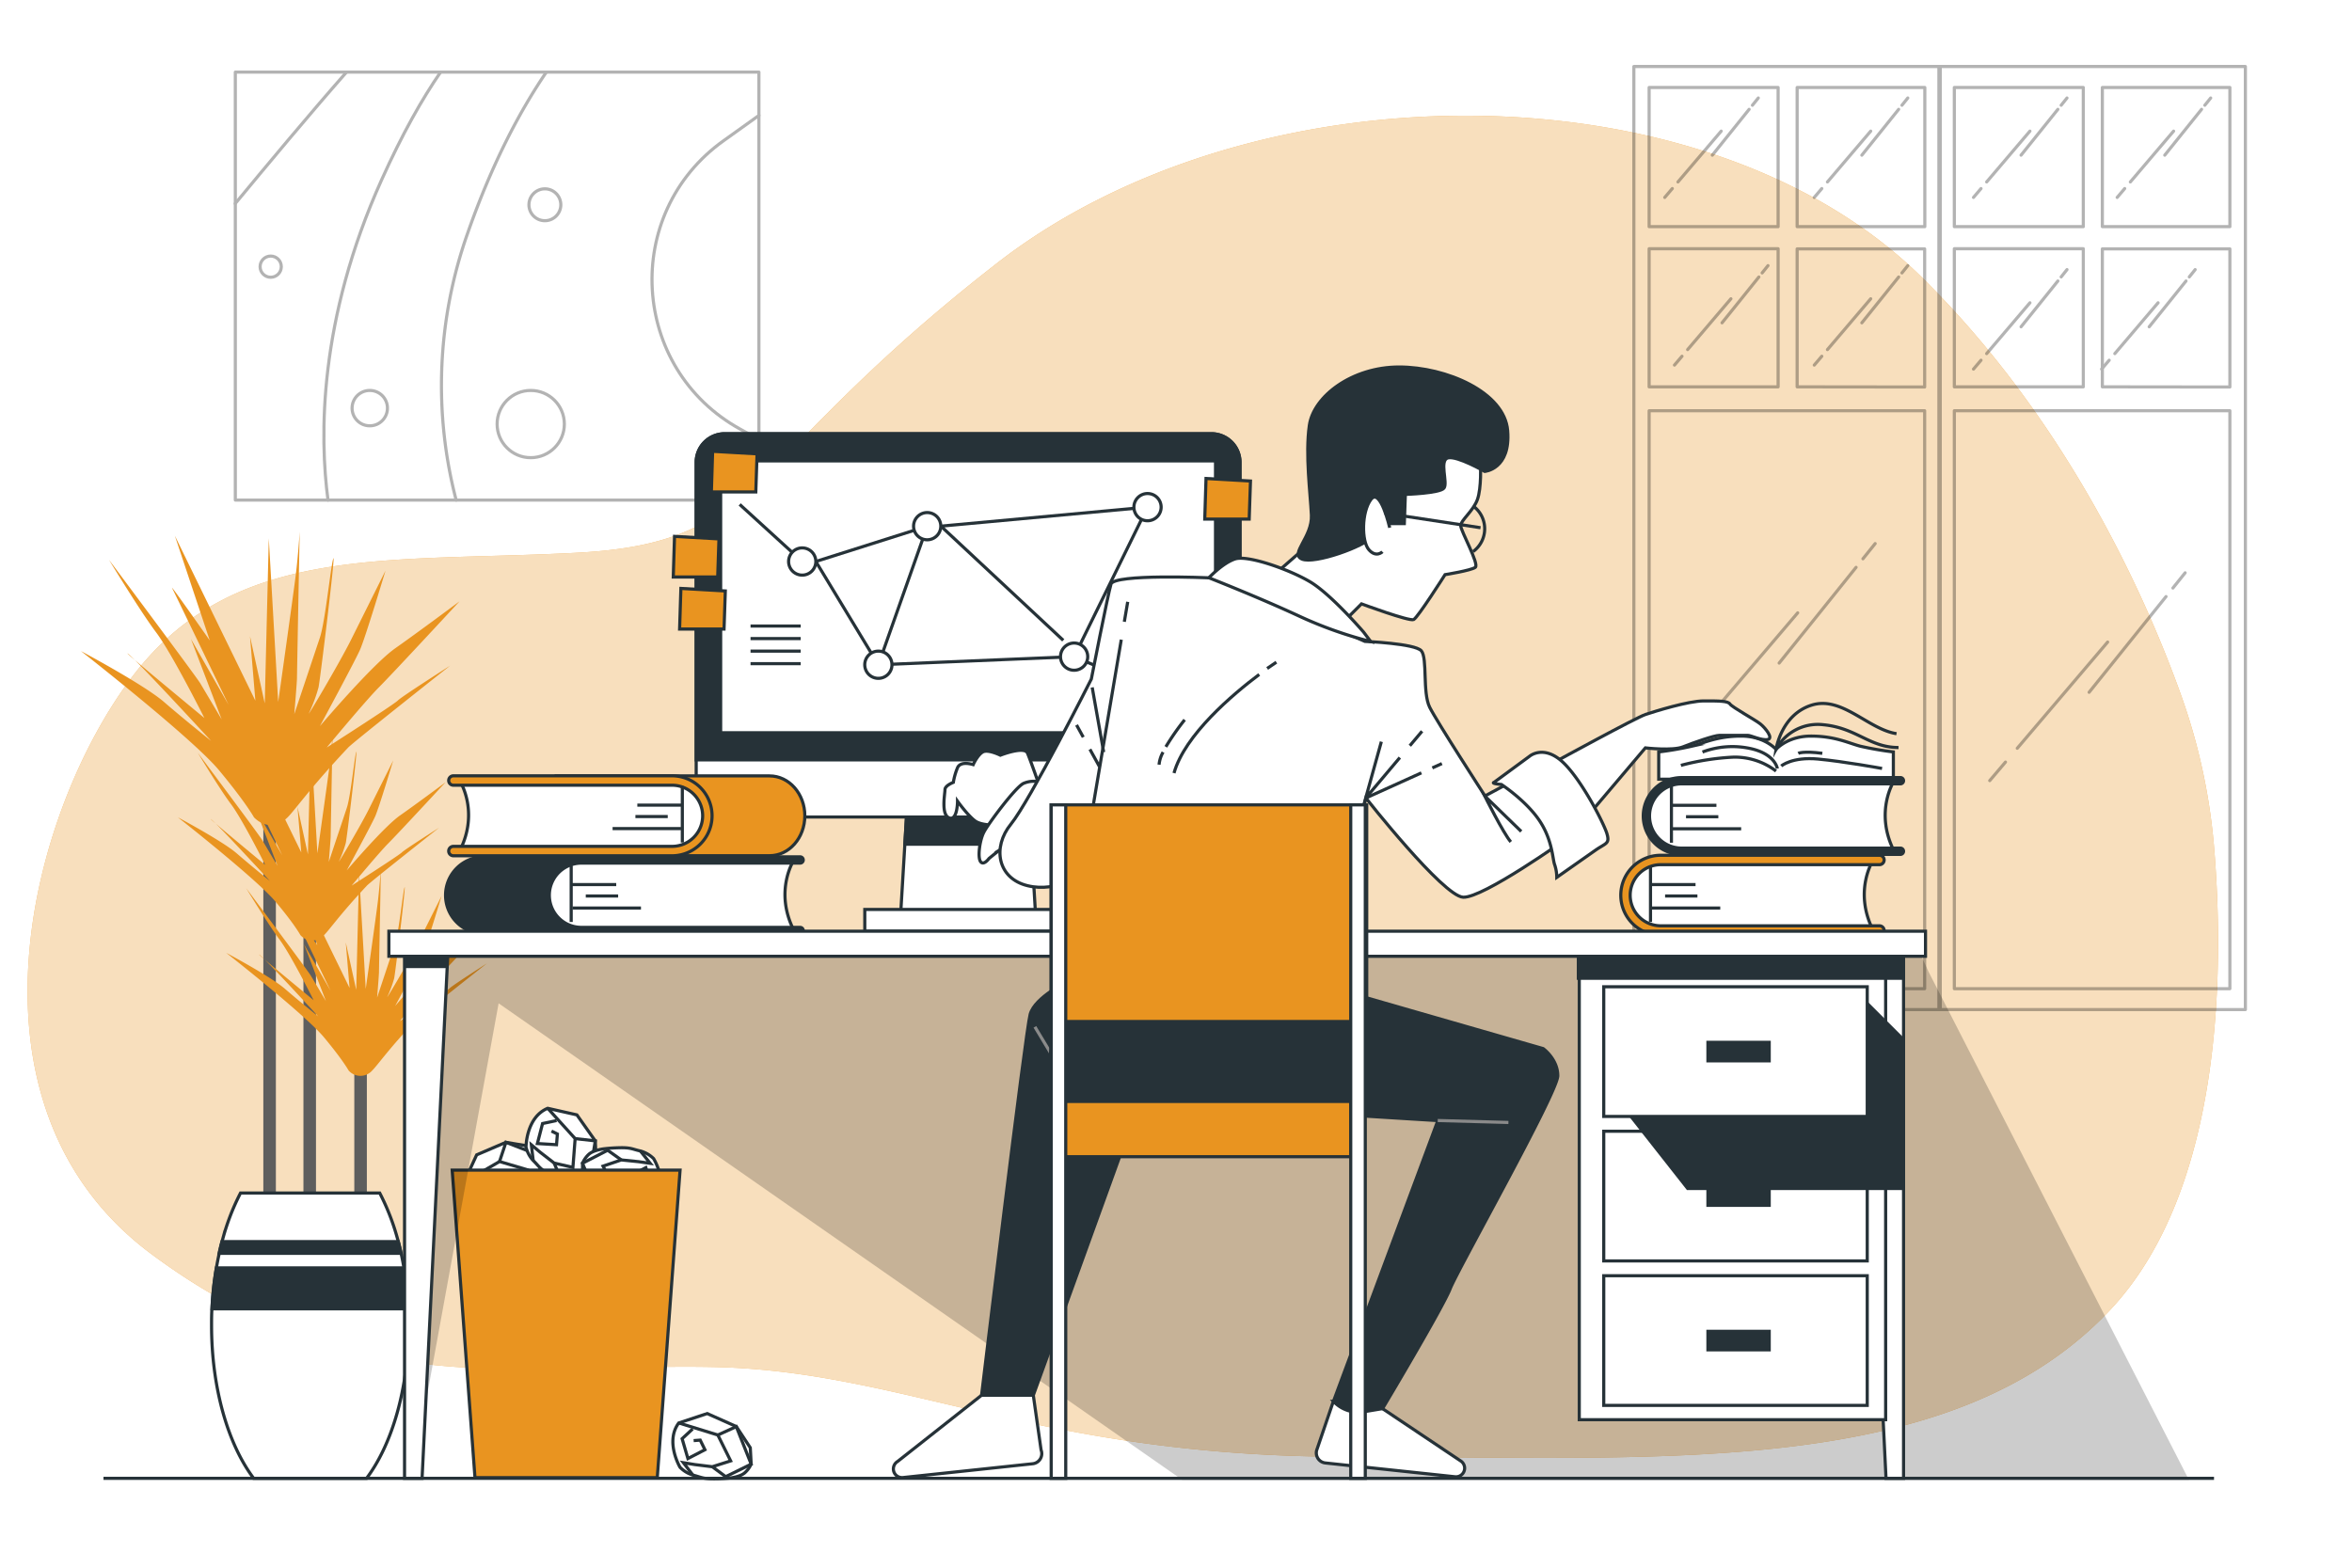 <svg class="animated" id="freepik_stories-researching" xmlns="http://www.w3.org/2000/svg" viewBox="0 0 750 500" version="1.1" xmlns:xlink="http://www.w3.org/1999/xlink" xmlns:svgjs="http://svgjs.com/svgjs"><style>svg#freepik_stories-researching:not(.animated) .animable {opacity: 0;}svg#freepik_stories-researching.animated #freepik--background-simple--inject-37 {animation: 3s Infinite  linear floating;animation-delay: 0s;}svg#freepik_stories-researching.animated #freepik--Device--inject-37 {animation: 1s 1 forwards cubic-bezier(.36,-0.01,.5,1.38) slideLeft;animation-delay: 0s;}svg#freepik_stories-researching.animated #freepik--Books--inject-37 {animation: 1s 1 forwards cubic-bezier(.36,-0.01,.5,1.38) zoomIn;animation-delay: 0s;}svg#freepik_stories-researching.animated #freepik--Character--inject-37 {animation: 1s 1 forwards cubic-bezier(.36,-0.01,.5,1.38) slideLeft,6s Infinite  linear shake;animation-delay: 0s,1s;}            @keyframes floating {                0% {                    opacity: 1;                    transform: translateY(0px);                }                50% {                    transform: translateY(-10px);                }                100% {                    opacity: 1;                    transform: translateY(0px);                }            }                    @keyframes slideLeft {                0% {                    opacity: 0;                    transform: translateX(-30px);                }                100% {                    opacity: 1;                    transform: translateX(0);                }            }                    @keyframes zoomIn {                0% {                    opacity: 0;                    transform: scale(0.5);                }                100% {                    opacity: 1;                    transform: scale(1);                }            }                    @keyframes shake {                10%, 90% {                    transform: translate3d(-1px, 0, 0);                  }                  20%, 80% {                    transform: translate3d(2px, 0, 0);                  }                  30%, 50%, 70% {                    transform: translate3d(-4px, 0, 0);                  }                  40%, 60% {                    transform: translate3d(4px, 0, 0);                  }            }        </style><g id="freepik--background-simple--inject-37" class="animable" style="transform-origin: 358.045px 250.939px;"><path d="M706.09,271a191,191,0,0,0-10.37-48.66c-11.18-31.38-36.17-87.87-83-134-68.83-67.86-213.37-67.86-295-4.25S244,173.11,184,176.29,74.86,173.11,42.41,215.52-15.76,352.39,48.31,400s117.92,34.85,179,36,103.25,28.63,202.56,28.63S621.56,472.08,672.69,418C709.17,379.44,709.11,308.49,706.09,271Z" style="fill: rgb(233, 148, 32); transform-origin: 358.045px 250.939px;" id="elb1qjw9kylz6" class="animable"></path><g id="elp00o48fj8qk"><path d="M706.09,271a191,191,0,0,0-10.37-48.66c-11.18-31.38-36.17-87.87-83-134-68.83-67.86-213.37-67.86-295-4.25S244,173.11,184,176.29,74.86,173.11,42.41,215.52-15.76,352.39,48.31,400s117.92,34.85,179,36,103.25,28.63,202.56,28.63S621.56,472.08,672.69,418C709.17,379.44,709.11,308.49,706.09,271Z" style="fill: rgb(255, 255, 255); opacity: 0.7; transform-origin: 358.045px 250.939px;" class="animable"></path></g></g><g id="freepik--Window--inject-37" class="animable" style="transform-origin: 618.5px 171.605px;"><g id="elx3kprwsv3zh"><g style="opacity: 0.3; transform-origin: 618.5px 171.605px;" class="animable"><path d="M521,21.21V322h97.7V21.21Zm92.78,6.69V72.29H573.07V27.9ZM567,27.9V72.29H525.87V27.9ZM525.87,79.33H567v44.05H525.87Zm87.86,236H525.87V131h87.86ZM573.07,123.38v-44h40.66v44.05Z" style="fill: none; stroke: rgb(0, 0, 0); stroke-linecap: round; stroke-linejoin: round; transform-origin: 569.85px 171.605px;" id="elxiw2vzccf6s" class="animable"></path><path d="M618.27,21.21V322H716V21.21Zm92.79,6.69V72.29H670.39V27.9Zm-46.74,0V72.29H623.19V27.9ZM623.19,79.33h41.13v44.05H623.19Zm87.87,236H623.19V131h87.87ZM670.39,123.38v-44h40.67v44.05Z" style="fill: none; stroke: rgb(0, 0, 0); stroke-linecap: round; stroke-linejoin: round; transform-origin: 667.135px 171.605px;" id="eleblbxjszqk" class="animable"></path><line x1="591.86" y1="180.95" x2="567.33" y2="211.48" style="fill: none; stroke: rgb(0, 0, 0); stroke-linecap: round; stroke-linejoin: round; transform-origin: 579.595px 196.215px;" id="eli2mv9dy0pxr" class="animable"></line><line x1="597.95" y1="173.37" x2="594.05" y2="178.22" style="fill: none; stroke: rgb(0, 0, 0); stroke-linecap: round; stroke-linejoin: round; transform-origin: 596px 175.795px;" id="eldk4flvdn6xu" class="animable"></line><line x1="540.66" y1="233.74" x2="535.64" y2="239.65" style="fill: none; stroke: rgb(0, 0, 0); stroke-linecap: round; stroke-linejoin: round; transform-origin: 538.15px 236.695px;" id="elh8kxn4fofp7" class="animable"></line><line x1="573.24" y1="195.46" x2="544.42" y2="229.32" style="fill: none; stroke: rgb(0, 0, 0); stroke-linecap: round; stroke-linejoin: round; transform-origin: 558.83px 212.39px;" id="elrx8g5hdh1jc" class="animable"></line><line x1="690.7" y1="190.27" x2="666.17" y2="220.8" style="fill: none; stroke: rgb(0, 0, 0); stroke-linecap: round; stroke-linejoin: round; transform-origin: 678.435px 205.535px;" id="elxey61r0xjs" class="animable"></line><line x1="696.79" y1="182.69" x2="692.89" y2="187.55" style="fill: none; stroke: rgb(0, 0, 0); stroke-linecap: round; stroke-linejoin: round; transform-origin: 694.84px 185.12px;" id="el8xqnb9fbh1x" class="animable"></line><line x1="639.5" y1="243.06" x2="634.48" y2="248.97" style="fill: none; stroke: rgb(0, 0, 0); stroke-linecap: round; stroke-linejoin: round; transform-origin: 636.99px 246.015px;" id="elfyinbereefc" class="animable"></line><line x1="672.08" y1="204.78" x2="643.26" y2="238.65" style="fill: none; stroke: rgb(0, 0, 0); stroke-linecap: round; stroke-linejoin: round; transform-origin: 657.67px 221.715px;" id="elpob7opkywz" class="animable"></line><line x1="702.03" y1="34.87" x2="690.29" y2="49.49" style="fill: none; stroke: rgb(0, 0, 0); stroke-linecap: round; stroke-linejoin: round; transform-origin: 696.16px 42.18px;" id="elrewadng1z4" class="animable"></line><line x1="704.94" y1="31.25" x2="703.07" y2="33.57" style="fill: none; stroke: rgb(0, 0, 0); stroke-linecap: round; stroke-linejoin: round; transform-origin: 704.005px 32.41px;" id="el8xy39auuvqu" class="animable"></line><line x1="677.52" y1="60.14" x2="675.12" y2="62.97" style="fill: none; stroke: rgb(0, 0, 0); stroke-linecap: round; stroke-linejoin: round; transform-origin: 676.32px 61.555px;" id="elu42t9f1rzxi" class="animable"></line><line x1="693.11" y1="41.82" x2="679.32" y2="58.03" style="fill: none; stroke: rgb(0, 0, 0); stroke-linecap: round; stroke-linejoin: round; transform-origin: 686.215px 49.925px;" id="elpnag2odeo1h" class="animable"></line><line x1="656.21" y1="34.87" x2="644.47" y2="49.49" style="fill: none; stroke: rgb(0, 0, 0); stroke-linecap: round; stroke-linejoin: round; transform-origin: 650.34px 42.18px;" id="elalzee0yv6j" class="animable"></line><line x1="659.12" y1="31.25" x2="657.26" y2="33.57" style="fill: none; stroke: rgb(0, 0, 0); stroke-linecap: round; stroke-linejoin: round; transform-origin: 658.19px 32.41px;" id="elh2oashno2mm" class="animable"></line><line x1="631.7" y1="60.14" x2="629.3" y2="62.97" style="fill: none; stroke: rgb(0, 0, 0); stroke-linecap: round; stroke-linejoin: round; transform-origin: 630.5px 61.555px;" id="el7bpe9qj1ohm" class="animable"></line><line x1="647.3" y1="41.82" x2="633.5" y2="58.03" style="fill: none; stroke: rgb(0, 0, 0); stroke-linecap: round; stroke-linejoin: round; transform-origin: 640.4px 49.925px;" id="elev2zkox1ckl" class="animable"></line><line x1="656.21" y1="89.62" x2="644.47" y2="104.23" style="fill: none; stroke: rgb(0, 0, 0); stroke-linecap: round; stroke-linejoin: round; transform-origin: 650.34px 96.925px;" id="el2442pyz8xlf" class="animable"></line><line x1="659.12" y1="85.99" x2="657.26" y2="88.32" style="fill: none; stroke: rgb(0, 0, 0); stroke-linecap: round; stroke-linejoin: round; transform-origin: 658.19px 87.155px;" id="el77d6zna3hvw" class="animable"></line><line x1="631.7" y1="114.89" x2="629.3" y2="117.72" style="fill: none; stroke: rgb(0, 0, 0); stroke-linecap: round; stroke-linejoin: round; transform-origin: 630.5px 116.305px;" id="el3iyl62u0xgz" class="animable"></line><line x1="647.3" y1="96.57" x2="633.5" y2="112.78" style="fill: none; stroke: rgb(0, 0, 0); stroke-linecap: round; stroke-linejoin: round; transform-origin: 640.4px 104.675px;" id="elrn8fk0mirz" class="animable"></line><line x1="697.07" y1="89.62" x2="685.33" y2="104.23" style="fill: none; stroke: rgb(0, 0, 0); stroke-linecap: round; stroke-linejoin: round; transform-origin: 691.2px 96.925px;" id="elvm6lrgttk6" class="animable"></line><line x1="699.99" y1="85.99" x2="698.12" y2="88.32" style="fill: none; stroke: rgb(0, 0, 0); stroke-linecap: round; stroke-linejoin: round; transform-origin: 699.055px 87.155px;" id="elmwruwf4shpj" class="animable"></line><line x1="672.57" y1="114.89" x2="670.16" y2="117.72" style="fill: none; stroke: rgb(0, 0, 0); stroke-linecap: round; stroke-linejoin: round; transform-origin: 671.365px 116.305px;" id="elavduid58iem" class="animable"></line><line x1="688.16" y1="96.57" x2="674.37" y2="112.78" style="fill: none; stroke: rgb(0, 0, 0); stroke-linecap: round; stroke-linejoin: round; transform-origin: 681.265px 104.675px;" id="elpikwl41sb9" class="animable"></line><line x1="605.44" y1="34.87" x2="593.7" y2="49.49" style="fill: none; stroke: rgb(0, 0, 0); stroke-linecap: round; stroke-linejoin: round; transform-origin: 599.57px 42.18px;" id="ell0ox5wg1pae" class="animable"></line><line x1="608.35" y1="31.25" x2="606.49" y2="33.57" style="fill: none; stroke: rgb(0, 0, 0); stroke-linecap: round; stroke-linejoin: round; transform-origin: 607.42px 32.41px;" id="elli9bi0wfl6o" class="animable"></line><line x1="580.93" y1="60.14" x2="578.53" y2="62.97" style="fill: none; stroke: rgb(0, 0, 0); stroke-linecap: round; stroke-linejoin: round; transform-origin: 579.73px 61.555px;" id="elejjwrxjts44" class="animable"></line><line x1="596.53" y1="41.82" x2="582.73" y2="58.03" style="fill: none; stroke: rgb(0, 0, 0); stroke-linecap: round; stroke-linejoin: round; transform-origin: 589.63px 49.925px;" id="el576frxq1543" class="animable"></line><line x1="605.44" y1="88.35" x2="593.7" y2="102.96" style="fill: none; stroke: rgb(0, 0, 0); stroke-linecap: round; stroke-linejoin: round; transform-origin: 599.57px 95.655px;" id="elm5ysdt2i1a" class="animable"></line><line x1="608.35" y1="84.72" x2="606.49" y2="87.04" style="fill: none; stroke: rgb(0, 0, 0); stroke-linecap: round; stroke-linejoin: round; transform-origin: 607.42px 85.88px;" id="elyu4e8wrednb" class="animable"></line><line x1="580.93" y1="113.62" x2="578.53" y2="116.44" style="fill: none; stroke: rgb(0, 0, 0); stroke-linecap: round; stroke-linejoin: round; transform-origin: 579.73px 115.03px;" id="el2nbs8jdi5l2" class="animable"></line><line x1="596.53" y1="95.29" x2="582.73" y2="111.5" style="fill: none; stroke: rgb(0, 0, 0); stroke-linecap: round; stroke-linejoin: round; transform-origin: 589.63px 103.395px;" id="el1qqlotfn8kv" class="animable"></line><line x1="560.86" y1="88.35" x2="549.12" y2="102.96" style="fill: none; stroke: rgb(0, 0, 0); stroke-linecap: round; stroke-linejoin: round; transform-origin: 554.99px 95.655px;" id="elz92deom0ajl" class="animable"></line><line x1="563.77" y1="84.72" x2="561.91" y2="87.04" style="fill: none; stroke: rgb(0, 0, 0); stroke-linecap: round; stroke-linejoin: round; transform-origin: 562.84px 85.88px;" id="elygu1rl4erh" class="animable"></line><line x1="536.35" y1="113.62" x2="533.95" y2="116.44" style="fill: none; stroke: rgb(0, 0, 0); stroke-linecap: round; stroke-linejoin: round; transform-origin: 535.15px 115.03px;" id="elrcw0suheri" class="animable"></line><line x1="551.95" y1="95.29" x2="538.15" y2="111.5" style="fill: none; stroke: rgb(0, 0, 0); stroke-linecap: round; stroke-linejoin: round; transform-origin: 545.05px 103.395px;" id="elg43gea4jurq" class="animable"></line><line x1="557.76" y1="34.87" x2="546.02" y2="49.49" style="fill: none; stroke: rgb(0, 0, 0); stroke-linecap: round; stroke-linejoin: round; transform-origin: 551.89px 42.18px;" id="el3akm1v17leu" class="animable"></line><line x1="560.68" y1="31.25" x2="558.81" y2="33.57" style="fill: none; stroke: rgb(0, 0, 0); stroke-linecap: round; stroke-linejoin: round; transform-origin: 559.745px 32.41px;" id="el5m27t6rld6n" class="animable"></line><line x1="533.26" y1="60.14" x2="530.85" y2="62.97" style="fill: none; stroke: rgb(0, 0, 0); stroke-linecap: round; stroke-linejoin: round; transform-origin: 532.055px 61.555px;" id="el0vhs2tfmdwmb" class="animable"></line><line x1="548.85" y1="41.82" x2="535.06" y2="58.03" style="fill: none; stroke: rgb(0, 0, 0); stroke-linecap: round; stroke-linejoin: round; transform-origin: 541.955px 49.925px;" id="el9a63qr2rtym" class="animable"></line></g></g></g><g id="freepik--Picture--inject-37" class="animable" style="transform-origin: 158.5px 91.25px;"><g id="elezajjawbma5"><g style="opacity: 0.3; transform-origin: 158.5px 91.25px;" class="animable"><rect x="75.04" y="23" width="166.96" height="136.5" style="fill: none; stroke: rgb(0, 0, 0); stroke-linecap: round; stroke-linejoin: round; transform-origin: 158.52px 91.25px;" id="ell74o8jbhdsh" class="animable"></rect><g id="el0r5hhfl2hl1r"><circle cx="169.24" cy="135.25" r="10.72" style="fill: none; stroke: rgb(0, 0, 0); stroke-linecap: round; stroke-linejoin: round; transform-origin: 169.24px 135.25px; transform: rotate(-22.5deg);" class="animable"></circle></g><path d="M178.83,65.3a5.08,5.08,0,1,1-5.08-5.07A5.08,5.08,0,0,1,178.83,65.3Z" style="fill: none; stroke: rgb(0, 0, 0); stroke-linecap: round; stroke-linejoin: round; transform-origin: 173.75px 65.31px;" id="elxby8p9kdy4j" class="animable"></path><circle cx="86.32" cy="85.05" r="3.38" style="fill: none; stroke: rgb(0, 0, 0); stroke-linecap: round; stroke-linejoin: round; transform-origin: 86.32px 85.05px;" id="eltao634l8kji" class="animable"></circle><circle cx="117.91" cy="130.17" r="5.64" style="fill: none; stroke: rgb(0, 0, 0); stroke-linecap: round; stroke-linejoin: round; transform-origin: 117.91px 130.17px;" id="el0xuqj5dv2wm9" class="animable"></circle><path d="M242,140.15l-5.86-3.22c-35.2-19.34-38.06-68.83-5.32-92.11l11.18-8" style="fill: none; stroke: rgb(0, 0, 0); stroke-linecap: round; stroke-linejoin: round; transform-origin: 224.955px 88.485px;" id="el74bluoe7v2y" class="animable"></path><path d="M145.46,159.5a145.23,145.23,0,0,1,3.65-85.09C156.94,52,165.84,35.3,174.22,23" style="fill: none; stroke: rgb(0, 0, 0); stroke-linecap: round; stroke-linejoin: round; transform-origin: 157.497px 91.25px;" id="elvrld6ujg0ln" class="animable"></path><path d="M104.59,159.5c-2.68-20.25-3.06-57.37,17.13-102.21,6.6-14.68,12.93-25.82,18.77-34.29" style="fill: none; stroke: rgb(0, 0, 0); stroke-linecap: round; stroke-linejoin: round; transform-origin: 121.885px 91.25px;" id="elofkadrdr7sc" class="animable"></path><path d="M75,64.94C85,52.85,98.79,36.29,110.5,23" style="fill: none; stroke: rgb(0, 0, 0); stroke-linecap: round; stroke-linejoin: round; transform-origin: 92.75px 43.97px;" id="elngrq7hd7ovj" class="animable"></path></g></g></g><g id="freepik--Plant--inject-37" class="animable" style="transform-origin: 91.635px 320.535px;"><line x1="98.76" y1="386.64" x2="98.76" y2="283.81" style="fill: none; stroke: rgb(94, 94, 94); stroke-miterlimit: 10; stroke-width: 4px; transform-origin: 98.76px 335.225px;" id="elllkrpyl25kf" class="animable"></line><line x1="85.97" y1="388.71" x2="85.97" y2="246.7" style="fill: none; stroke: rgb(94, 94, 94); stroke-miterlimit: 10; stroke-width: 4px; transform-origin: 85.97px 317.705px;" id="elb8umgwv3n7s" class="animable"></line><line x1="114.98" y1="389.41" x2="114.98" y2="339.53" style="fill: none; stroke: rgb(94, 94, 94); stroke-miterlimit: 10; stroke-width: 4px; transform-origin: 114.98px 364.47px;" id="eldwciihhxdo" class="animable"></line><path d="M81,260.7s-2.57-4.7-11.13-15S25.8,207.65,25.8,207.65s20.11,10.7,26.53,16.26,15,12.41,15,12.41-24-26.1-26.53-27.82S65.17,229,65.17,229,54.9,208.5,49.76,201.66s-15-23.11-15-23.11,27.81,37.23,29.09,39.37,6.85,11.55,6.85,11.55L60.89,203.8l12,21s-17.12-35.51-18-37.22,12,16.69,12,16.69L55.75,170.85l25.68,52.63-1.71-20.54,4.7,21.4,1.29-52.63,3,52.2s4.71-33.38,5.56-40.22,1.29-14.12,1.29-14.12-.86,45.35-.86,46.64-.86,11.55-.86,11.55L102,203.37c1.72-5.13,3.43-22.68,4.28-25.24s-4.28,39.36-4.7,41.07a49.73,49.73,0,0,1-3,8.13c-1.28,2.57,9.41-15.4,13.27-23.1L122.93,182s-6.42,21.39-8.13,25.24S102,231.61,102,231.61s16.69-19.68,24-24.82,20.54-15,20.54-15-21.39,23.1-25.67,27.38-16.69,19.25-16.69,19.25,21.4-13.69,22.68-15,16.69-11.12,16.69-11.12S112.41,236.89,111,238.45C98.54,251.72,94.26,258.14,91.7,260.7S84.85,264.55,81,260.7Z" style="fill: rgb(233, 148, 32); transform-origin: 86.17px 216.349px;" id="el4fpv3rhg8p9" class="animable"></path><path d="M95.77,298.21S94,294.88,87.9,287.62s-31.18-26.94-31.18-26.94,14.23,7.57,18.77,11.5S86.08,281,86.08,281s-17-18.46-18.76-19.67,17.25,14.53,17.25,14.53-7.27-14.53-10.9-19.37S63.08,240.1,63.08,240.1,82.75,266.43,83.66,268s4.84,8.17,4.84,8.17l-7-18.16L90,272.79S77.91,247.67,77.3,246.46s8.48,11.8,8.48,11.8l-7.87-23.6,18.16,37.22-1.21-14.53,3.33,15.14.9-37.23,2.12,36.92s3.33-23.6,3.94-28.44.91-10,.91-10-.61,32.08-.61,33-.61,8.17-.61,8.17l5.75-17.25c1.22-3.63,2.43-16,3-17.86s-3,27.84-3.33,29.06a34.4,34.4,0,0,1-2.12,5.75c-.9,1.81,6.66-10.9,9.39-16.35l7.86-15.73s-4.54,15.13-5.75,17.85-9.08,17.25-9.08,17.25,11.81-13.92,17-17.55,14.53-10.59,14.53-10.59-15.13,16.34-18.16,19.37-11.8,13.61-11.8,13.61,15.13-9.68,16-10.59S140,264,140,264s-22,17.36-23,18.46c-8.78,9.39-11.8,13.93-13.62,15.74A5,5,0,0,1,95.77,298.21Z" style="fill: rgb(233, 148, 32); transform-origin: 99.405px 266.851px;" id="el7pydcq5z2v6" class="animable"></path><path d="M111.17,341.43s-1.82-3.33-7.87-10.6S72.13,303.9,72.13,303.9s14.22,7.56,18.76,11.5,10.59,8.78,10.59,8.78S84.54,305.71,82.72,304.5,100,319,100,319s-7.26-14.53-10.89-19.37-10.6-16.34-10.6-16.34,19.67,26.33,20.58,27.84,4.84,8.17,4.84,8.17l-7-18.16L105.42,316s-12.11-25.12-12.71-26.33,8.47,11.81,8.47,11.81l-7.87-23.61,18.16,37.23-1.21-14.53,3.33,15.13.91-37.22,2.12,36.92S120,291.79,120.55,287s.91-10,.91-10-.61,32.08-.61,33-.6,8.17-.6,8.17L126,300.87c1.21-3.63,2.42-16,3-17.85s-3,27.84-3.32,29.05a36.28,36.28,0,0,1-2.12,5.75c-.91,1.82,6.66-10.89,9.38-16.34s7.87-15.74,7.87-15.74-4.54,15.13-5.75,17.86S126,320.85,126,320.85s11.8-13.92,16.95-17.56,14.52-10.59,14.52-10.59S142.34,309,139.31,312.07s-11.8,13.62-11.8,13.62,15.13-9.69,16-10.59,11.8-7.87,11.8-7.87-22,17.35-23,18.46c-8.77,9.38-11.8,13.92-13.62,15.74A5,5,0,0,1,111.17,341.43Z" style="fill: rgb(233, 148, 32); transform-origin: 114.8px 310.067px;" id="el20yagtjva9c" class="animable"></path><path d="M130.32,422.69c0,20.2-5.31,38-13.43,48.81h-36c-8.11-10.77-13.43-28.61-13.43-48.81,0-1.77,0-3.52.12-5.24A107.75,107.75,0,0,1,69,404.4c.27-1.58.57-3.14.91-4.66.28-1.27.57-2.5.9-3.73A73.13,73.13,0,0,1,76.7,380.5h44.38A73.67,73.67,0,0,1,127,396c.33,1.23.63,2.46.91,3.73.33,1.52.63,3.08.9,4.66a107.75,107.75,0,0,1,1.39,13.05C130.28,419.17,130.32,420.92,130.32,422.69Z" style="fill: rgb(255, 255, 255); stroke: rgb(38, 50, 56); stroke-miterlimit: 10; transform-origin: 98.89px 426px;" id="elqicj3mowo1" class="animable"></path><path d="M127,396H70.77c-.33,1.23-.62,2.46-.9,3.73h58C127.63,398.47,127.33,397.24,127,396Zm1.81,8.39H69a107.75,107.75,0,0,0-1.39,13.05H130.2A107.75,107.75,0,0,0,128.81,404.4Z" style="fill: rgb(38, 50, 56); stroke: rgb(38, 50, 56); stroke-miterlimit: 10; transform-origin: 98.905px 406.72px;" id="elviqxk3h7i6" class="animable"></path></g><g id="freepik--trash-bin--inject-37" class="animable" style="transform-origin: 191.86px 412.566px;"><path d="M148,377l4-8.67,9.33-4,8,1.34,4,3.33a8,8,0,0,1,.67,3.33c0,2-2,4.67-2,4.67a51,51,0,0,1-4,4.67c-2,2-2.67,2-4.67,3.33a9.55,9.55,0,0,1-4.66,1.33S149.33,384.33,148,377Z" style="fill: rgb(255, 255, 255); stroke: rgb(38, 50, 56); stroke-miterlimit: 10; transform-origin: 161px 375.33px;" id="elqdgu8t0obhe" class="animable"></path><polyline points="148 377 159.29 370.46 168.12 373.08 165.5 378.64 161.25 382.24 158.31 384.53 163.33 385" style="fill: none; stroke: rgb(38, 50, 56); stroke-miterlimit: 10; transform-origin: 158.06px 377.73px;" id="el0oq80qsb2ks" class="animable"></polyline><polyline points="159.29 370.46 161.33 364.33 173.33 369 170.74 377.66 165.5 378.64" style="fill: none; stroke: rgb(38, 50, 56); stroke-miterlimit: 10; transform-origin: 166.31px 371.485px;" id="elfu6utqehdwt" class="animable"></polyline><polyline points="152.41 375.04 152.41 379.63 158.31 382.57 159.94 376.68 156.67 375.7 155.36 377.33" style="fill: none; stroke: rgb(38, 50, 56); stroke-miterlimit: 10; transform-origin: 156.175px 378.805px;" id="eljvfnd62g46" class="animable"></polyline><path d="M174.65,353.48l9.31,2.1,5.86,8.29.37,8.1-2.42,4.61a8.17,8.17,0,0,1-3.12,1.35c-2,.42-5-1-5-1a50.73,50.73,0,0,1-5.4-2.94c-2.38-1.54-2.52-2.19-4.24-3.86a9.6,9.6,0,0,1-2.28-4.29S167.76,356.31,174.65,353.48Z" style="fill: rgb(255, 255, 255); stroke: rgb(38, 50, 56); stroke-miterlimit: 10; transform-origin: 178.96px 365.744px;" id="elxdfrsesgs9" class="animable"></path><polyline points="174.65 353.48 183.4 363.15 182.69 372.34 176.7 370.94 172.29 367.53 169.44 365.13 170.03 370.14" style="fill: none; stroke: rgb(38, 50, 56); stroke-miterlimit: 10; transform-origin: 176.42px 362.91px;" id="elxbofbb95lf" class="animable"></polyline><polyline points="183.4 363.15 189.82 363.87 187.77 376.58 178.76 375.86 176.7 370.94" style="fill: none; stroke: rgb(38, 50, 56); stroke-miterlimit: 10; transform-origin: 183.26px 369.865px;" id="eljdpdymy5i4" class="animable"></polyline><polyline points="177.49 357.39 173.01 358.34 171.36 364.72 177.46 365.09 177.74 361.68 175.86 360.75" style="fill: none; stroke: rgb(38, 50, 56); stroke-miterlimit: 10; transform-origin: 174.55px 361.24px;" id="el3jg9zwjbt4m" class="animable"></polyline><path d="M216.44,453.84l9.07-3,9.28,4.13,4.46,6.77.28,5.2a8.13,8.13,0,0,1-2,2.76c-1.46,1.36-4.78,1.7-4.78,1.7a50.36,50.36,0,0,1-6.14.24c-2.83-.11-3.28-.59-5.62-1.16a9.62,9.62,0,0,1-4.15-2.51S212,459.8,216.44,453.84Z" style="fill: rgb(255, 255, 255); stroke: rgb(38, 50, 56); stroke-miterlimit: 10; transform-origin: 227.048px 461.246px;" id="elv6t9b2mqlc" class="animable"></path><polyline points="216.44 453.84 228.9 457.68 232.99 465.94 227.13 467.8 221.6 467.12 217.92 466.52 220.99 470.52" style="fill: none; stroke: rgb(38, 50, 56); stroke-miterlimit: 10; transform-origin: 224.715px 462.18px;" id="el7rgoafjgrjp" class="animable"></polyline><polyline points="228.9 457.68 234.79 455.01 239.53 466.98 231.41 470.97 227.13 467.8" style="fill: none; stroke: rgb(38, 50, 56); stroke-miterlimit: 10; transform-origin: 233.33px 462.99px;" id="els5ldtqx3o9g" class="animable"></polyline><polyline points="220.87 455.75 217.51 458.86 219.36 465.19 224.79 462.38 223.28 459.31 221.19 459.47" style="fill: none; stroke: rgb(38, 50, 56); stroke-miterlimit: 10; transform-origin: 221.15px 460.47px;" id="elda41zw343uq" class="animable"></polyline><path d="M209.09,383.69l-9,3.14-9.36-3.94-4.59-6.69-.38-5.19a8.1,8.1,0,0,1,1.93-2.79c1.44-1.39,4.75-1.8,4.75-1.8a50.56,50.56,0,0,1,6.14-.37c2.83.05,3.29.53,5.64,1.05a9.58,9.58,0,0,1,4.2,2.43S213.44,377.63,209.09,383.69Z" style="fill: rgb(255, 255, 255); stroke: rgb(38, 50, 56); stroke-miterlimit: 10; transform-origin: 198.312px 376.44px;" id="el1dili5qfwvo" class="animable"></path><polyline points="209.09 383.69 196.54 380.1 192.29 371.93 198.12 369.95 203.66 370.51 207.35 371.04 204.2 367.1" style="fill: none; stroke: rgb(38, 50, 56); stroke-miterlimit: 10; transform-origin: 200.69px 375.395px;" id="el0ojmjkgczjq" class="animable"></polyline><polyline points="196.54 380.1 190.71 382.89 185.74 371.01 193.77 366.86 198.12 369.95" style="fill: none; stroke: rgb(38, 50, 56); stroke-miterlimit: 10; transform-origin: 191.93px 374.875px;" id="elcs8asttra0d" class="animable"></polyline><polyline points="204.61 381.87 207.91 378.69 205.94 372.4 200.56 375.31 202.13 378.35 204.22 378.16" style="fill: none; stroke: rgb(38, 50, 56); stroke-miterlimit: 10; transform-origin: 204.235px 377.135px;" id="el5751ue48lz7" class="animable"></polyline><polygon points="216.86 373.2 144.19 373.2 151.46 471.29 209.59 471.29 216.86 373.2" style="fill: rgb(233, 148, 32); stroke: rgb(38, 50, 56); stroke-miterlimit: 10; transform-origin: 180.525px 422.245px;" id="els8gk4q3yl2q" class="animable"></polygon></g><g id="freepik--Device--inject-37" class="animable" style="transform-origin: 306.72px 217.665px;"><polygon points="330.38 294.39 287.03 294.39 288.54 269.25 289.63 251.05 327.77 251.05 328.87 269.25 330.38 294.39" style="fill: rgb(255, 255, 255); stroke: rgb(38, 50, 56); stroke-miterlimit: 10; transform-origin: 308.705px 272.72px;" id="elksyna26ripb" class="animable"></polygon><polygon points="328.87 269.25 288.54 269.25 289.63 251.05 327.77 251.05 328.87 269.25" style="fill: rgb(38, 50, 56); stroke: rgb(38, 50, 56); stroke-miterlimit: 10; transform-origin: 308.705px 260.15px;" id="elyb55rxmncxi" class="animable"></polygon><rect x="275.76" y="290.06" width="65.89" height="6.94" style="fill: rgb(255, 255, 255); stroke: rgb(38, 50, 56); stroke-miterlimit: 10; transform-origin: 308.705px 293.53px;" id="elwi4epg1d1t" class="animable"></rect><path d="M231.1,138.33H386.3a9.1,9.1,0,0,1,9.1,9.1V252.78a7.8,7.8,0,0,1-7.8,7.8H229.8a7.8,7.8,0,0,1-7.8-7.8V147.44A9.1,9.1,0,0,1,231.1,138.33Z" style="fill: rgb(255, 255, 255); stroke: rgb(38, 50, 56); stroke-miterlimit: 10; transform-origin: 308.7px 199.455px;" id="elkdyyyx9fpx" class="animable"></path><path d="M231.1,138.33H386.3a9.1,9.1,0,0,1,9.1,9.1v94.94a0,0,0,0,1,0,0H222a0,0,0,0,1,0,0V147.44A9.1,9.1,0,0,1,231.1,138.33Z" style="fill: rgb(38, 50, 56); stroke: rgb(38, 50, 56); stroke-miterlimit: 10; transform-origin: 308.7px 190.35px;" id="elu9jgqktx7qn" class="animable"></path><rect x="229.8" y="147" width="157.8" height="86.7" style="fill: rgb(255, 255, 255); stroke: rgb(38, 50, 56); stroke-miterlimit: 10; transform-origin: 308.7px 190.35px;" id="ellpl4fv7r51q" class="animable"></rect><line x1="239.33" y1="199.67" x2="255.33" y2="199.67" style="fill: none; stroke: rgb(38, 50, 56); stroke-miterlimit: 10; transform-origin: 247.33px 199.67px;" id="eltum2pn12uvp" class="animable"></line><line x1="239.33" y1="203.67" x2="255.33" y2="203.67" style="fill: none; stroke: rgb(38, 50, 56); stroke-miterlimit: 10; transform-origin: 247.33px 203.67px;" id="el4nnx2bxa91w" class="animable"></line><line x1="239.33" y1="207.67" x2="255.33" y2="207.67" style="fill: none; stroke: rgb(38, 50, 56); stroke-miterlimit: 10; transform-origin: 247.33px 207.67px;" id="elcleks9dv51k" class="animable"></line><line x1="239.33" y1="211.67" x2="255.33" y2="211.67" style="fill: none; stroke: rgb(38, 50, 56); stroke-miterlimit: 10; transform-origin: 247.33px 211.67px;" id="elvaggaxxtr7" class="animable"></line><line x1="255.81" y1="179.08" x2="235.87" y2="160.88" style="fill: none; stroke: rgb(38, 50, 56); stroke-miterlimit: 10; transform-origin: 245.84px 169.98px;" id="elzbl0enc7aqm" class="animable"></line><polyline points="280.09 212.03 260.15 179.08 295.7 167.81 280.09 212.03 342.52 209.43 365.93 161.74 300.03 167.81 339.05 204.23" style="fill: none; stroke: rgb(38, 50, 56); stroke-miterlimit: 10; transform-origin: 313.04px 186.885px;" id="elaljz7sfhf4l" class="animable"></polyline><line x1="342.52" y1="209.43" x2="377.2" y2="224.17" style="fill: none; stroke: rgb(38, 50, 56); stroke-miterlimit: 10; transform-origin: 359.86px 216.8px;" id="eledwfsqbp96g" class="animable"></line><path d="M260.15,179.08a4.34,4.34,0,1,1-4.34-4.33A4.34,4.34,0,0,1,260.15,179.08Z" style="fill: rgb(255, 255, 255); stroke: rgb(38, 50, 56); stroke-miterlimit: 10; transform-origin: 255.81px 179.09px;" id="el9dcw7ofrpxj" class="animable"></path><path d="M346.85,209.43a4.34,4.34,0,1,1-4.33-4.34A4.34,4.34,0,0,1,346.85,209.43Z" style="fill: rgb(255, 255, 255); stroke: rgb(38, 50, 56); stroke-miterlimit: 10; transform-origin: 342.51px 209.43px;" id="elmg29pqtrqus" class="animable"></path><path d="M300,167.81a4.34,4.34,0,1,1-4.33-4.33A4.33,4.33,0,0,1,300,167.81Z" style="fill: rgb(255, 255, 255); stroke: rgb(38, 50, 56); stroke-miterlimit: 10; transform-origin: 295.66px 167.82px;" id="el6xgftm4e12f" class="animable"></path><path d="M370.26,161.74a4.34,4.34,0,1,1-4.33-4.33A4.33,4.33,0,0,1,370.26,161.74Z" style="fill: rgb(255, 255, 255); stroke: rgb(38, 50, 56); stroke-miterlimit: 10; transform-origin: 365.92px 161.75px;" id="el66dfjww7pey" class="animable"></path><path d="M284.43,212a4.34,4.34,0,1,1-4.34-4.33A4.34,4.34,0,0,1,284.43,212Z" style="fill: rgb(255, 255, 255); stroke: rgb(38, 50, 56); stroke-miterlimit: 10; transform-origin: 280.09px 212.01px;" id="elfi3hh69f8dw" class="animable"></path><polygon points="227.24 143.94 226.84 156.9 241.01 156.9 241.41 144.75 227.24 143.94" style="fill: rgb(233, 148, 32); stroke: rgb(38, 50, 56); stroke-miterlimit: 10; transform-origin: 234.125px 150.42px;" id="ellwj770sh9z" class="animable"></polygon><polygon points="384.57 152.61 384.17 165.56 398.34 165.56 398.75 153.42 384.57 152.61" style="fill: rgb(233, 148, 32); stroke: rgb(38, 50, 56); stroke-miterlimit: 10; transform-origin: 391.46px 159.085px;" id="elt78593qgqj" class="animable"></polygon><polygon points="215.09 171.07 214.69 184.03 228.86 184.03 229.26 171.88 215.09 171.07" style="fill: rgb(233, 148, 32); stroke: rgb(38, 50, 56); stroke-miterlimit: 10; transform-origin: 221.975px 177.55px;" id="eltri6cscnuu" class="animable"></polygon><polygon points="217.12 187.67 216.71 200.63 230.88 200.63 231.29 188.48 217.12 187.67" style="fill: rgb(233, 148, 32); stroke: rgb(38, 50, 56); stroke-miterlimit: 10; transform-origin: 224px 194.15px;" id="eluczmtadn1vf" class="animable"></polygon></g><g id="freepik--Books--inject-37" class="animable" style="transform-origin: 375.29px 261.32px;"><path d="M222.08,274.28H154.33a11.25,11.25,0,0,0,0,22.5h67.75C215.66,284.13,222.08,274.28,222.08,274.28Z" style="fill: rgb(38, 50, 56); stroke: rgb(38, 50, 56); stroke-miterlimit: 10; stroke-width: 3px; transform-origin: 182.58px 285.53px;" id="elv65dg47bb9" class="animable"></path><path d="M253.17,274.28H185.42a11.25,11.25,0,1,0,0,22.5h67.75C246.74,284.13,253.17,274.28,253.17,274.28Z" style="fill: rgb(255, 255, 255); stroke: rgb(38, 50, 56); stroke-miterlimit: 10; transform-origin: 213.67px 285.53px;" id="eld9x4usuh5a" class="animable"></path><path d="M255.14,298.28H185.42a12.75,12.75,0,1,1,0-25.5h69.72a1.5,1.5,0,0,1,0,3H185.42a9.75,9.75,0,1,0,0,19.5h69.72a1.5,1.5,0,0,1,0,3Z" style="fill: rgb(38, 50, 56); transform-origin: 214.655px 285.53px;" id="el7szcnrnaj53" class="animable"></path><line x1="182.14" y1="276.06" x2="182.14" y2="294.06" style="fill: none; stroke: rgb(38, 50, 56); stroke-miterlimit: 10; transform-origin: 182.14px 285.06px;" id="elkzb01rpmi0c" class="animable"></line><line x1="182.14" y1="282.13" x2="196.5" y2="282.13" style="fill: none; stroke: rgb(38, 50, 56); stroke-miterlimit: 10; transform-origin: 189.32px 282.13px;" id="el5y74emapwor" class="animable"></line><line x1="186.79" y1="285.77" x2="197.11" y2="285.77" style="fill: none; stroke: rgb(38, 50, 56); stroke-miterlimit: 10; transform-origin: 191.95px 285.77px;" id="el3xqnpq7hf3l" class="animable"></line><line x1="182.55" y1="289.61" x2="204.39" y2="289.61" style="fill: none; stroke: rgb(38, 50, 56); stroke-miterlimit: 10; transform-origin: 193.47px 289.61px;" id="elkro5f22ukh" class="animable"></line><path d="M177.64,247.47h67.75c6.22,0,11.25,5.7,11.25,12.72s-5,12.73-11.25,12.73H177.64C184.07,258.61,177.64,247.47,177.64,247.47Z" style="fill: rgb(233, 148, 32); stroke: rgb(38, 50, 56); stroke-miterlimit: 10; transform-origin: 217.14px 260.195px;" id="elya5n3jjphc" class="animable"></path><path d="M146.56,248.94h67.75a11.25,11.25,0,0,1,0,22.5H146.56C153,258.8,146.56,248.94,146.56,248.94Z" style="fill: rgb(255, 255, 255); stroke: rgb(38, 50, 56); stroke-miterlimit: 10; transform-origin: 186.06px 260.19px;" id="el8uromlcc7v" class="animable"></path><path d="M144.58,272.94h69.73a12.75,12.75,0,0,0,0-25.5H144.58a1.5,1.5,0,1,0,0,3h69.73a9.75,9.75,0,0,1,0,19.5H144.58a1.5,1.5,0,1,0,0,3Z" style="fill: rgb(233, 148, 32); stroke: rgb(38, 50, 56); stroke-miterlimit: 10; transform-origin: 185.07px 260.19px;" id="elqvztfngypiq" class="animable"></path><line x1="217.58" y1="250.73" x2="217.58" y2="268.72" style="fill: none; stroke: rgb(38, 50, 56); stroke-miterlimit: 10; transform-origin: 217.58px 259.725px;" id="el4merklqqe3i" class="animable"></line><line x1="217.58" y1="256.79" x2="203.23" y2="256.79" style="fill: none; stroke: rgb(38, 50, 56); stroke-miterlimit: 10; transform-origin: 210.405px 256.79px;" id="el2s6fccupg2z" class="animable"></line><line x1="212.93" y1="260.43" x2="202.62" y2="260.43" style="fill: none; stroke: rgb(38, 50, 56); stroke-miterlimit: 10; transform-origin: 207.775px 260.43px;" id="el8s4ki2tt5z" class="animable"></line><line x1="217.18" y1="264.27" x2="195.34" y2="264.27" style="fill: none; stroke: rgb(38, 50, 56); stroke-miterlimit: 10; transform-origin: 206.26px 264.27px;" id="elmu5ka1md0i" class="animable"></line><path d="M593.24,238c-3.85-1-8.09-3.23-15.78-3.23-6.65,0-10.27,3.33-11.12,4.22-.85-.89-4.47-4.22-11.12-4.22-7.68,0-11.93,2.22-15.77,3.23a103.48,103.48,0,0,1-10.52,1.82v8.7h74.82v-8.7A103,103,0,0,1,593.24,238Z" style="fill: rgb(255, 255, 255); stroke: rgb(38, 50, 56); stroke-miterlimit: 10; transform-origin: 566.34px 241.645px;" id="elbruzj4vrs7i" class="animable"></path><path d="M566.34,245.93a21.66,21.66,0,0,0-13.55-4.45A80,80,0,0,0,536,244.11" style="fill: none; stroke: rgb(38, 50, 56); stroke-miterlimit: 10; transform-origin: 551.17px 243.703px;" id="elh3jdgf2werf" class="animable"></path><path d="M568,244.31s3.44-3,11.73-2.22,20.42,3,20.42,3" style="fill: none; stroke: rgb(38, 50, 56); stroke-miterlimit: 10; transform-origin: 584.075px 243.525px;" id="elckmp42be447" class="animable"></path><path d="M573.42,240.27s1.62-.81,7.68,0" style="fill: none; stroke: rgb(38, 50, 56); stroke-miterlimit: 10; transform-origin: 577.26px 240.09px;" id="el501b60f6aw7" class="animable"></path><path d="M566.75,245.12s-.61-4.45-8.09-6.27a27.15,27.15,0,0,0-15.78,1" style="fill: none; stroke: rgb(38, 50, 56); stroke-miterlimit: 10; transform-origin: 554.815px 241.621px;" id="elbg491e9o8gs" class="animable"></path><path d="M604.76,234c-9.1-1.42-17.39-12.14-27.09-9.1S566.34,239,566.34,239a15.1,15.1,0,0,1,15-7.86c10.71,1,14.76,7.28,24.06,7.28" style="fill: none; stroke: rgb(38, 50, 56); stroke-miterlimit: 10; transform-origin: 585.87px 231.68px;" id="el6nk5uf08gyb" class="animable"></path><path d="M604,249H536.25a11.25,11.25,0,0,0,0,22.5H604C597.58,258.85,604,249,604,249Z" style="fill: rgb(255, 255, 255); stroke: rgb(38, 50, 56); stroke-miterlimit: 10; transform-origin: 564.5px 260.25px;" id="elr262495jr1" class="animable"></path><path d="M606,273H536.25a12.75,12.75,0,0,1,0-25.5H606a1.5,1.5,0,0,1,0,3H536.25a9.75,9.75,0,0,0,0,19.5H606a1.5,1.5,0,0,1,0,3Z" style="fill: rgb(38, 50, 56); transform-origin: 565.5px 260.25px;" id="el25vvtmkotcsi" class="animable"></path><line x1="532.98" y1="250.78" x2="532.98" y2="268.78" style="fill: none; stroke: rgb(38, 50, 56); stroke-miterlimit: 10; transform-origin: 532.98px 259.78px;" id="elykjpfpdyt0o" class="animable"></line><line x1="532.98" y1="256.85" x2="547.33" y2="256.85" style="fill: none; stroke: rgb(38, 50, 56); stroke-miterlimit: 10; transform-origin: 540.155px 256.85px;" id="elrmg2nr35pk" class="animable"></line><line x1="537.63" y1="260.49" x2="547.94" y2="260.49" style="fill: none; stroke: rgb(38, 50, 56); stroke-miterlimit: 10; transform-origin: 542.785px 260.49px;" id="el54yfdeop266" class="animable"></line><line x1="533.38" y1="264.33" x2="555.22" y2="264.33" style="fill: none; stroke: rgb(38, 50, 56); stroke-miterlimit: 10; transform-origin: 544.3px 264.33px;" id="elr8q0djbbea" class="animable"></line><path d="M597.33,274.28H529.58a11.25,11.25,0,0,0,0,22.5h67.75C590.91,284.13,597.33,274.28,597.33,274.28Z" style="fill: rgb(255, 255, 255); stroke: rgb(38, 50, 56); stroke-miterlimit: 10; transform-origin: 557.83px 285.53px;" id="elm1kjohh3zpk" class="animable"></path><path d="M599.31,298.28H529.58a12.75,12.75,0,0,1,0-25.5h69.73a1.5,1.5,0,0,1,0,3H529.58a9.75,9.75,0,0,0,0,19.5h69.73a1.5,1.5,0,0,1,0,3Z" style="fill: rgb(233, 148, 32); stroke: rgb(38, 50, 56); stroke-miterlimit: 10; transform-origin: 558.82px 285.53px;" id="ele2u73srnfle" class="animable"></path><line x1="526.31" y1="276.06" x2="526.31" y2="294.06" style="fill: none; stroke: rgb(38, 50, 56); stroke-miterlimit: 10; transform-origin: 526.31px 285.06px;" id="el3xtivq6bwkd" class="animable"></line><line x1="526.31" y1="282.13" x2="540.67" y2="282.13" style="fill: none; stroke: rgb(38, 50, 56); stroke-miterlimit: 10; transform-origin: 533.49px 282.13px;" id="els0c2279omc" class="animable"></line><line x1="530.96" y1="285.77" x2="541.27" y2="285.77" style="fill: none; stroke: rgb(38, 50, 56); stroke-miterlimit: 10; transform-origin: 536.115px 285.77px;" id="ell8g39u9xx1f" class="animable"></line><line x1="526.71" y1="289.61" x2="548.55" y2="289.61" style="fill: none; stroke: rgb(38, 50, 56); stroke-miterlimit: 10; transform-origin: 537.63px 289.61px;" id="el44drr70eitc" class="animable"></line></g><g id="freepik--Desk--inject-37" class="animable" style="transform-origin: 411px 384.5px;"><g id="elhmugkd4sggl"><polygon points="615 309.99 612.1 303.65 606.37 303.65 596.22 303.65 135.83 303.65 132 468 159 320 377 472 607 472 615 472 698 472 615 309.99" style="opacity: 0.2; transform-origin: 415px 387.825px;" class="animable"></polygon></g><polygon points="601.41 471.5 607 471.5 607 300.38 593 300.38 601.41 471.5" style="fill: rgb(255, 255, 255); stroke: rgb(38, 50, 56); stroke-miterlimit: 10; transform-origin: 600px 385.94px;" id="elmor784v62f" class="animable"></polygon><polygon points="134.59 471.5 129 471.5 129 300.38 143 300.38 134.59 471.5" style="fill: rgb(255, 255, 255); stroke: rgb(38, 50, 56); stroke-miterlimit: 10; transform-origin: 136px 385.94px;" id="elmhi2iwdhgg" class="animable"></polygon><rect x="128.84" y="303.76" width="13.98" height="5.01" style="fill: rgb(38, 50, 56); transform-origin: 135.83px 306.265px;" id="elgz7tvzr59dv" class="animable"></rect><rect x="503.59" y="299.08" width="97.7" height="153.72" style="fill: rgb(255, 255, 255); stroke: rgb(38, 50, 56); stroke-miterlimit: 10; transform-origin: 552.44px 375.94px;" id="elii83bgnn2u" class="animable"></rect><rect x="503.3" y="303.65" width="103.7" height="8.36" style="fill: rgb(38, 50, 56); stroke: rgb(38, 50, 56); stroke-miterlimit: 10; transform-origin: 555.15px 307.83px;" id="el4s0elrq7klm" class="animable"></rect><rect x="124" y="297" width="490" height="8" style="fill: rgb(255, 255, 255); stroke: rgb(38, 50, 56); stroke-miterlimit: 10; transform-origin: 369px 301px;" id="elbzblo3brf0q" class="animable"></rect><rect x="511.4" y="360.8" width="84.02" height="41.36" style="fill: rgb(255, 255, 255); stroke: rgb(38, 50, 56); stroke-miterlimit: 10; transform-origin: 553.41px 381.48px;" id="el6wyzs88affq" class="animable"></rect><rect x="544.62" y="378.52" width="19.54" height="5.91" style="fill: rgb(38, 50, 56); stroke: rgb(38, 50, 56); stroke-miterlimit: 10; transform-origin: 554.39px 381.475px;" id="elg5jwafnrj9p" class="animable"></rect><rect x="511.4" y="406.88" width="84.02" height="41.36" style="fill: rgb(255, 255, 255); stroke: rgb(38, 50, 56); stroke-miterlimit: 10; transform-origin: 553.41px 427.56px;" id="el1czs2npu9h3" class="animable"></rect><rect x="544.62" y="424.61" width="19.54" height="5.91" style="fill: rgb(38, 50, 56); stroke: rgb(38, 50, 56); stroke-miterlimit: 10; transform-origin: 554.39px 427.565px;" id="elp3cx80co4a" class="animable"></rect><polygon points="520.23 356.26 538.17 379.06 606.58 379.06 606.58 331.21 594.62 319.25 520.23 356.26" style="fill: rgb(38, 50, 56); stroke: rgb(38, 50, 56); stroke-miterlimit: 10; transform-origin: 563.405px 349.155px;" id="elkyucm19ne2" class="animable"></polygon><rect x="511.4" y="314.72" width="84.02" height="41.36" style="fill: rgb(255, 255, 255); stroke: rgb(38, 50, 56); stroke-miterlimit: 10; transform-origin: 553.41px 335.4px;" id="elp8okyoaztu" class="animable"></rect><rect x="544.62" y="332.44" width="19.54" height="5.91" style="fill: rgb(38, 50, 56); stroke: rgb(38, 50, 56); stroke-miterlimit: 10; transform-origin: 554.39px 335.395px;" id="elgt9ym3xunyi" class="animable"></rect></g><g id="freepik--Character--inject-37" class="animable" style="transform-origin: 424.616px 294.275px;"><path d="M440.82,449.25l24.86,16.64a2.77,2.77,0,0,1,1.36,2.38h0A2.76,2.76,0,0,1,464,471l-41.37-4.4a3.22,3.22,0,0,1-2.66-4.39l5.22-15.31Z" style="fill: rgb(255, 255, 255); stroke: rgb(38, 50, 56); stroke-miterlimit: 10; transform-origin: 443.392px 458.957px;" id="el3fzhlt7ur4w" class="animable"></path><path d="M313,445l-26.76,21.11a2.79,2.79,0,0,0-1.36,2.39h0a2.77,2.77,0,0,0,3.06,2.75l41.37-4.4a3.24,3.24,0,0,0,2.67-4.39L329.5,445Z" style="fill: rgb(255, 255, 255); stroke: rgb(38, 50, 56); stroke-miterlimit: 10; transform-origin: 308.539px 458.133px;" id="eltkpuod7aa7k" class="animable"></path><path d="M331.64,251.2s-3-8.66-4-11-8.65.67-8.65.67-4-2-5.66-1-3,4-3,4-4-1.33-5,1a20.7,20.7,0,0,0-1.33,4.66s-2.67,1-2.67,2.33-1.33,8,1.34,9,2.66-5.33,2.66-5.33,3.33,4.66,5.66,6.33,8.32,1.33,8.32,1.33Z" style="fill: rgb(255, 255, 255); stroke: rgb(38, 50, 56); stroke-miterlimit: 10; transform-origin: 316.319px 251.264px;" id="el5awu1r8i6d3" class="animable"></path><path d="M332,249.53a8.19,8.19,0,0,0-5.66.34c-2.66,1.33-11.32,13-12.65,15.64s-2,8-1,9.32,2.66-1,2.66-1,2-1.66,3.33-2.66a24.61,24.61,0,0,1,8.66-3.33c3.66-.66,11-12.65,11-12.65l-.66-2.66Z" style="fill: rgb(255, 255, 255); stroke: rgb(38, 50, 56); stroke-miterlimit: 10; transform-origin: 325.275px 262.208px;" id="eld5pdnbv7k8" class="animable"></path><path d="M496.07,242.88s25.63-14,28.63-15,13.65-4.33,18.64-4.33,7.65,0,8.32,1,8,5,9.65,6.32,4.33,4.66,2.33,5-5.32-1.34-6.32-1.34h-9c-1.66,0-8.32,2.33-11.65,3.67s-12,.33-12,.33l-18.64,22Z" style="fill: rgb(255, 255, 255); stroke: rgb(38, 50, 56); stroke-miterlimit: 10; transform-origin: 530.211px 242.04px;" id="elivvn4bt97m" class="animable"></path><path d="M340.5,313s-10.5,5-12,10.5S313,445,313,445h16.5l36-99.5S354,309.5,340.5,313Z" style="fill: rgb(38, 50, 56); stroke: rgb(38, 50, 56); stroke-miterlimit: 10; transform-origin: 339.25px 378.88px;" id="elzgi74vp5qxm" class="animable"></path><line x1="334.96" y1="335.75" x2="330" y2="327.5" style="fill: none; stroke: rgb(138, 138, 138); stroke-miterlimit: 10; transform-origin: 332.48px 331.625px;" id="el7siw40446a9" class="animable"></line><path d="M341.29,299.46S335,331.75,335,335.75s9.32,12.64,14.32,14,109.18,7.65,109.18,7.65l-33.29,89.54a10.87,10.87,0,0,0,9.65,3.33l6-1S460.12,417,462.45,411s34.29-62.58,34.29-67.9-4.66-8.66-4.66-8.66l-70.57-20.3-4.33-2Z" style="fill: rgb(38, 50, 56); stroke: rgb(38, 50, 56); stroke-miterlimit: 10; transform-origin: 415.87px 374.931px;" id="elg923jgsv8c" class="animable"></path><line x1="458.46" y1="357.38" x2="481" y2="358" style="fill: none; stroke: rgb(138, 138, 138); stroke-miterlimit: 10; transform-origin: 469.73px 357.69px;" id="el5gnz5d1jfgl" class="animable"></line><path d="M385.56,184.29s-30.29-1.33-31.29,2S348,216.58,348,216.58s-19.64,38.94-25.64,46.27-4.32,17.31,5.33,19.64,17.31-4,17.31-4-6.32,19-4.66,22.3,33.29,11.66,50.26,13,26.63,1,29.3-1.33,6-28,8-31.29,7.66-26.63,7.66-26.63,24.63,31.29,31,31.62,32.95-18.64,32.95-18.64-4.33-10-8-14.32-9.32-4-9.32-4l-8.65,4.66s-15.32-23.63-17.65-28.29-.66-15.65-2.66-18-18-3-18-3l-47.27-21Z" style="fill: rgb(255, 255, 255); stroke: rgb(38, 50, 56); stroke-miterlimit: 10; transform-origin: 409.186px 249.071px;" id="elmzh9xyf072" class="animable"></path><path d="M401.53,215.12c-8.38,6.3-23.74,19.23-27.17,31.45" style="fill: none; stroke: rgb(38, 50, 56); stroke-miterlimit: 10; transform-origin: 387.945px 230.845px;" id="eln417mtciz3" class="animable"></path><path d="M407,211.2s-1.11.74-2.93,2" style="fill: none; stroke: rgb(38, 50, 56); stroke-miterlimit: 10; transform-origin: 405.535px 212.2px;" id="elu74cfsvdy7" class="animable"></path><path d="M370.88,239.89a10,10,0,0,0-1.28,4" style="fill: none; stroke: rgb(38, 50, 56); stroke-miterlimit: 10; transform-origin: 370.24px 241.89px;" id="elg61wlpzz9b" class="animable"></path><path d="M377.76,229.57a82.28,82.28,0,0,0-6,8.62" style="fill: none; stroke: rgb(38, 50, 56); stroke-miterlimit: 10; transform-origin: 374.76px 233.88px;" id="elgep67dr3gh6" class="animable"></path><path d="M472.11,148s.33,7.65-1,11.32-5.33,6.65-5.33,8.32,6,12.31,4.66,13.31-9.65,2.33-9.65,2.33-8.66,13.65-10,14.32-16.64-5-16.64-5l-4,4L405.53,184l10.65-9.32s7.66-10,7-20.31-3-19.3,9.66-25.29,27-1.67,34.95,5.65S472.11,148,472.11,148Z" style="fill: rgb(255, 255, 255); stroke: rgb(38, 50, 56); stroke-miterlimit: 10; transform-origin: 439.234px 161.955px;" id="elcadvidz328j" class="animable"></path><path d="M441.81,167h6l.33-9.32s11-.33,12.31-2-1.66-9,1.34-9.65,11.65,4.33,11.65,4.33,8.32-.67,7.32-13-19.64-20.31-34.62-20.31-27.29,9.32-28.62,18.64.33,21.64.66,28.63-7,12.32-3,14,20-4,22.64-7.32S441.81,167,441.81,167Z" style="fill: rgb(38, 50, 56); stroke: rgb(38, 50, 56); stroke-miterlimit: 10; transform-origin: 447.413px 147.837px;" id="elc3n2a39t1oh" class="animable"></path><path d="M443.15,168.31s-3-13-6-9-3,13.31-.66,16,4.33.67,4.33.67" style="fill: rgb(255, 255, 255); stroke: rgb(38, 50, 56); stroke-miterlimit: 10; transform-origin: 438.98px 167.627px;" id="elztpess2cpr" class="animable"></path><line x1="441.48" y1="163.65" x2="472.11" y2="168.31" style="fill: none; stroke: rgb(38, 50, 56); stroke-miterlimit: 10; transform-origin: 456.795px 165.98px;" id="elbp1gudwb0j" class="animable"></line><path d="M469.74,175.92a9,9,0,0,0,.2-14.39" style="fill: none; stroke: rgb(38, 50, 56); stroke-miterlimit: 10; transform-origin: 471.587px 168.725px;" id="elgnno3vw8uf" class="animable"></path><path d="M434.82,201.6s-10.31-12-17-16-20-8.65-24-7.32-8.32,6-8.32,6,15.31,6,28.29,12a130.37,130.37,0,0,0,23.3,8.33Z" style="fill: rgb(255, 255, 255); stroke: rgb(38, 50, 56); stroke-miterlimit: 10; transform-origin: 411.295px 191.329px;" id="el8lqdrio188t" class="animable"></path><line x1="358.52" y1="198.31" x2="359.6" y2="191.95" style="fill: rgb(255, 255, 255); stroke: rgb(38, 50, 56); stroke-miterlimit: 10; transform-origin: 359.06px 195.13px;" id="elz7balue8bxb" class="animable"></line><line x1="344.95" y1="278.49" x2="357.55" y2="204.01" style="fill: rgb(255, 255, 255); stroke: rgb(38, 50, 56); stroke-miterlimit: 10; transform-origin: 351.25px 241.25px;" id="el21syn1belu7" class="animable"></line><line x1="351.94" y1="239.88" x2="348.28" y2="219.24" style="fill: none; stroke: rgb(38, 50, 56); stroke-miterlimit: 10; transform-origin: 350.11px 229.56px;" id="elujbpjtvdn3a" class="animable"></line><line x1="345.43" y1="235.12" x2="343.29" y2="231.23" style="fill: none; stroke: rgb(38, 50, 56); stroke-miterlimit: 10; transform-origin: 344.36px 233.175px;" id="elrdfquwc8ds" class="animable"></line><line x1="350.61" y1="244.54" x2="347.55" y2="238.98" style="fill: none; stroke: rgb(38, 50, 56); stroke-miterlimit: 10; transform-origin: 349.08px 241.76px;" id="eliijem8ukve" class="animable"></line><line x1="449.57" y1="237.84" x2="453.46" y2="233.22" style="fill: none; stroke: rgb(38, 50, 56); stroke-miterlimit: 10; transform-origin: 451.515px 235.53px;" id="elsu1w9djfxwh" class="animable"></line><polyline points="440.48 236.55 435.49 254.53 446.38 241.62" style="fill: none; stroke: rgb(38, 50, 56); stroke-miterlimit: 10; transform-origin: 440.935px 245.54px;" id="elin8gx6fw6mi" class="animable"></polyline><line x1="456.74" y1="244.92" x2="459.79" y2="243.54" style="fill: none; stroke: rgb(38, 50, 56); stroke-miterlimit: 10; transform-origin: 458.265px 244.23px;" id="el3v0kv9ob5dn" class="animable"></line><line x1="435.49" y1="254.53" x2="453.25" y2="246.5" style="fill: none; stroke: rgb(38, 50, 56); stroke-miterlimit: 10; transform-origin: 444.37px 250.515px;" id="el4ro5onnqngq" class="animable"></line><path d="M481.76,268.51c-2.33-2.67-8.32-14.65-8.32-14.65l11.65,11.32" style="fill: none; stroke: rgb(38, 50, 56); stroke-miterlimit: 10; transform-origin: 479.265px 261.185px;" id="eliw413412ro" class="animable"></path><path d="M478.76,250.2s7.66,5,12,11.32,4.32,12.65,5,14.31a12.92,12.92,0,0,1,.66,4l12.32-8.65c3.33-2.33,4.66-2,3.66-5.33s-8.32-17.64-14.31-23-10.32-1.67-10.32-1.67l-11.32,8.32S475.1,249.87,478.76,250.2Z" style="fill: rgb(255, 255, 255); stroke: rgb(38, 50, 56); stroke-miterlimit: 10; transform-origin: 494.466px 259.886px;" id="elaed203hqjqu" class="animable"></path><rect x="335.2" y="256.71" width="100.62" height="69.09" style="fill: rgb(233, 148, 32); stroke: rgb(38, 50, 56); stroke-miterlimit: 10; transform-origin: 385.51px 291.255px;" id="elmay5yg4esr" class="animable"></rect><rect x="339.38" y="351.3" width="91.34" height="17.62" style="fill: rgb(233, 148, 32); stroke: rgb(38, 50, 56); stroke-miterlimit: 10; transform-origin: 385.05px 360.11px;" id="elsdd9zk4v0a" class="animable"></rect><rect x="335.2" y="256.71" width="4.64" height="214.79" style="fill: rgb(255, 255, 255); stroke: rgb(38, 50, 56); stroke-miterlimit: 10; transform-origin: 337.52px 364.105px;" id="elwfd7wuvjh1b" class="animable"></rect><rect x="430.72" y="256.71" width="4.64" height="214.79" style="fill: rgb(255, 255, 255); stroke: rgb(38, 50, 56); stroke-miterlimit: 10; transform-origin: 433.04px 364.105px;" id="elh184u56y6vp" class="animable"></rect></g><g id="freepik--Floor--inject-37" class="animable" style="transform-origin: 369.5px 471.5px;"><line x1="33" y1="471.5" x2="706" y2="471.5" style="fill: none; stroke: rgb(38, 50, 56); stroke-miterlimit: 10; transform-origin: 369.5px 471.5px;" id="el4aydehxrkn5" class="animable"></line></g><defs>     <filter id="active" height="200%">         <feMorphology in="SourceAlpha" result="DILATED" operator="dilate" radius="2"></feMorphology>                <feFlood flood-color="#32DFEC" flood-opacity="1" result="PINK"></feFlood>        <feComposite in="PINK" in2="DILATED" operator="in" result="OUTLINE"></feComposite>        <feMerge>            <feMergeNode in="OUTLINE"></feMergeNode>            <feMergeNode in="SourceGraphic"></feMergeNode>        </feMerge>    </filter>    <filter id="hover" height="200%">        <feMorphology in="SourceAlpha" result="DILATED" operator="dilate" radius="2"></feMorphology>                <feFlood flood-color="#ff0000" flood-opacity="0.5" result="PINK"></feFlood>        <feComposite in="PINK" in2="DILATED" operator="in" result="OUTLINE"></feComposite>        <feMerge>            <feMergeNode in="OUTLINE"></feMergeNode>            <feMergeNode in="SourceGraphic"></feMergeNode>        </feMerge>            <feColorMatrix type="matrix" values="0   0   0   0   0                0   1   0   0   0                0   0   0   0   0                0   0   0   1   0 "></feColorMatrix>    </filter></defs></svg>